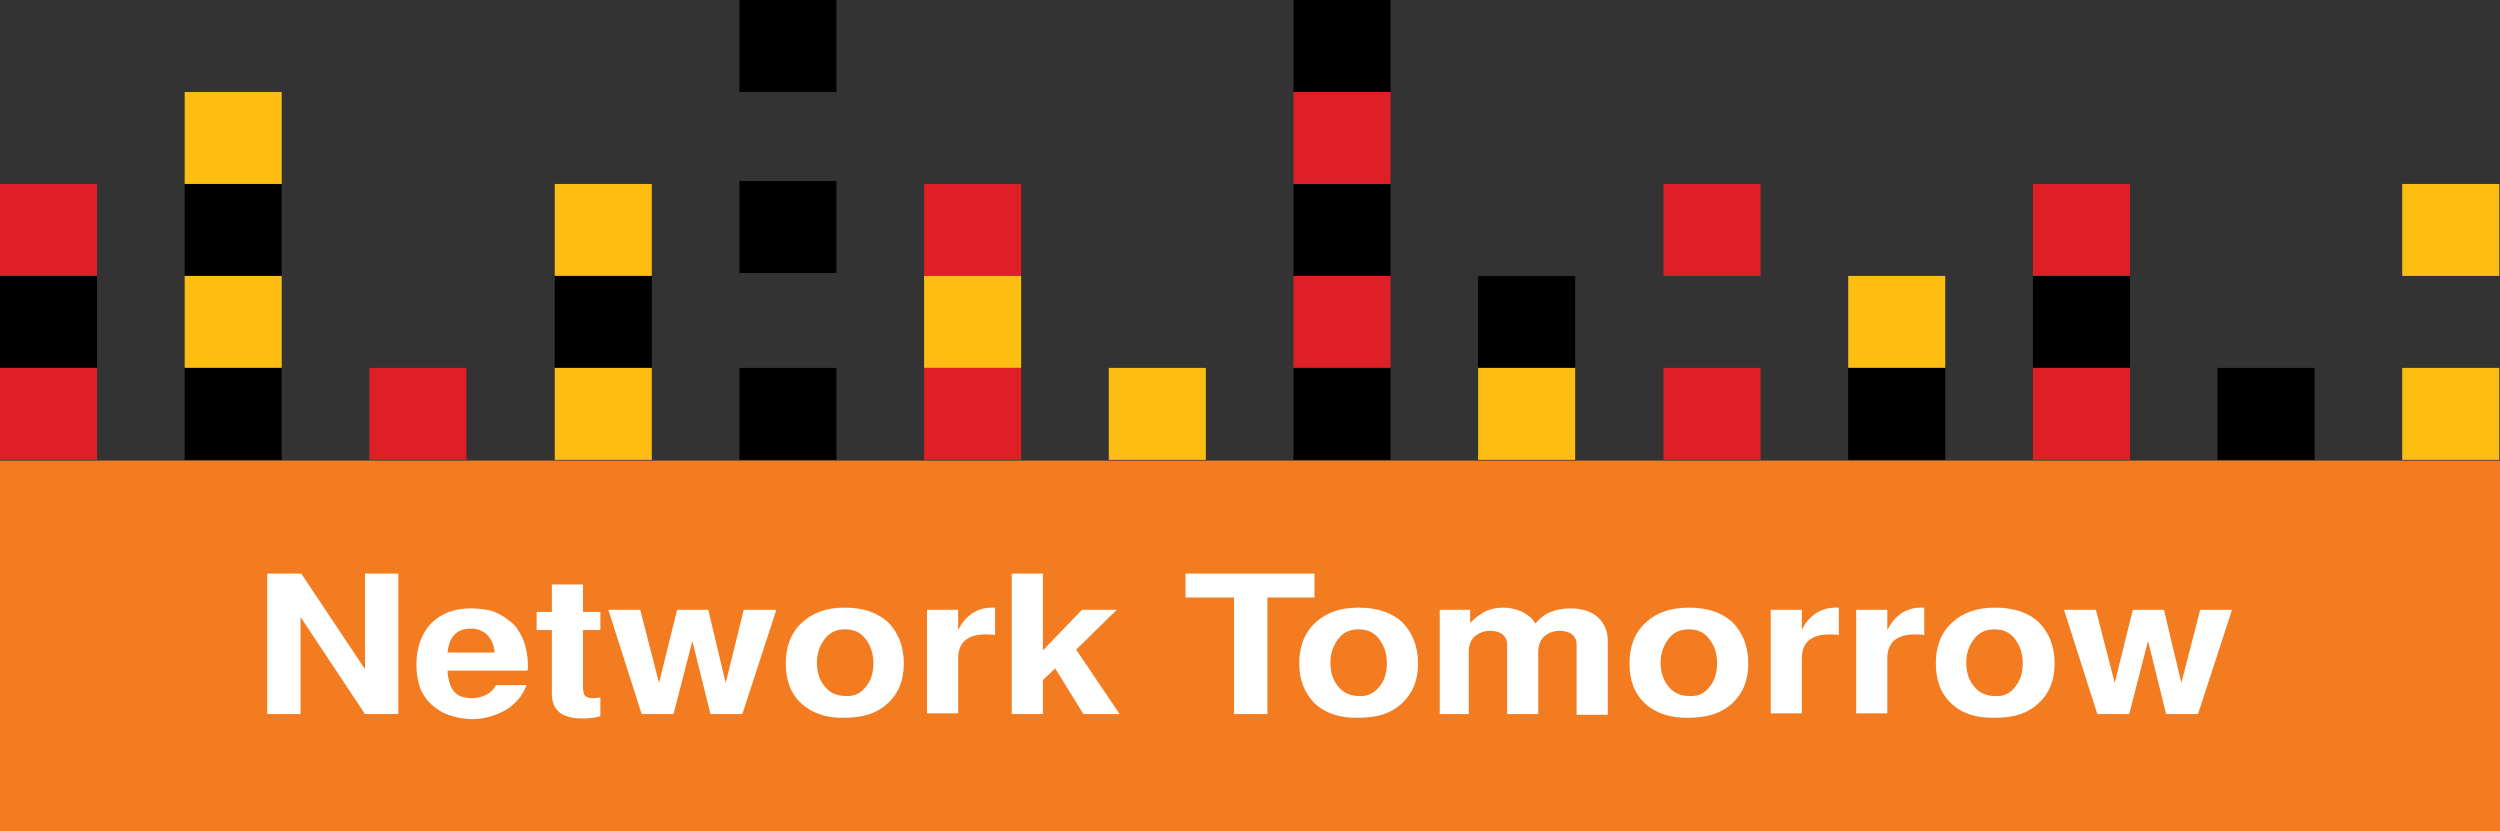 <?xml version="1.0" encoding="utf-8"?>
<!-- Generator: Adobe Illustrator 19.0.0, SVG Export Plug-In . SVG Version: 6.00 Build 0)  -->
<svg version="1.1" id="Layer_1" xmlns="http://www.w3.org/2000/svg" xmlns:xlink="http://www.w3.org/1999/xlink" x="0px" y="0px"
	 viewBox="0 0 345.2 114.8" style="enable-background:new 0 0 345.2 114.8;" xml:space="preserve">
<rect x="0" y="0" width="345.2" height="114.8" fill="#333333" stroke="none"/>
<style type="text/css">
	.st0{clip-path:url(#SVGID_2_);fill:#F47C20;}
	.st1{clip-path:url(#SVGID_2_);fill-rule:evenodd;clip-rule:evenodd;fill:#FFFFFF;}
	.st2{clip-path:url(#SVGID_2_);fill:#DE1F26;}
	.st3{clip-path:url(#SVGID_2_);}
	.st4{clip-path:url(#SVGID_2_);fill:#FEBD11;}
</style>
<g>
	<defs>
		<polyline id="SVGID_1_" points="0,841.9 0,0 595.3,0 595.3,841.9 0,841.9 		"/>
	</defs>
	<clipPath id="SVGID_2_">
		<use xlink:href="#SVGID_1_"  style="overflow:visible;"/>
	</clipPath>
	<rect y="63.6" class="st0" width="345.2" height="51.2"/>
	<polygon class="st1" points="36.9,98.6 36.9,79.2 41.6,79.2 50.4,92.4 50.4,79.2 55,79.2 55,98.6 50.4,98.6 41.5,85.2 41.5,98.6 	
		"/>
	<path class="st1" d="M67.3,87.7c-0.6-0.6-1.3-0.9-2.3-0.9c-1.9,0-3,1.1-3.2,3.3h6.5C68.2,89.1,67.9,88.3,67.3,87.7z M59.5,97.2
		c-1.4-1.3-2-3.1-2-5.4c0-2.4,0.7-4.3,2-5.7c1.4-1.4,3.2-2.1,5.6-2.1c0.7,0,1.4,0.1,2.1,0.2c0.7,0.1,1.4,0.4,2.1,0.8
		c0.7,0.4,1.3,0.9,1.8,1.4c0.5,0.6,0.9,1.3,1.3,2.3c0.3,1,0.5,2,0.5,3.3c0,0.2,0,0.4-0.1,0.6h-11c0,0.6,0.1,1,0.2,1.4
		c0.1,0.4,0.2,0.8,0.5,1.2c0.2,0.4,0.6,0.7,1,0.9c0.5,0.2,1,0.3,1.7,0.3c0.8,0,1.4-0.2,2-0.5c0.6-0.3,1-0.8,1.3-1.3h4.2
		c-0.5,1.4-1.4,2.5-2.8,3.4c-1.4,0.8-3,1.3-4.8,1.3C62.7,99.2,60.8,98.5,59.5,97.2z"/>
	<path class="st1" d="M76.2,95.8V87h-2.1v-2.5h2.1v-3.8h4.3v3.8h2.4V87h-2.4v7.8c0,0.6,0.1,1.1,0.3,1.3c0.2,0.2,0.6,0.3,1.1,0.3
		c0.2,0,0.5,0,1-0.1v2.6c-0.7,0.2-1.5,0.3-2.5,0.3C77.6,99.2,76.2,98.1,76.2,95.8z"/>
	<polygon class="st1" points="88.6,98.6 84,84.2 88.4,84.2 91,94.3 93.5,84.2 97.8,84.2 100.2,94.3 102.7,84.2 107.2,84.2 
		102.5,98.6 98.1,98.6 95.6,88.5 93,98.6 	"/>
	<path class="st1" d="M119.5,94.9c0.7-0.8,1.1-1.9,1.1-3.3c0-1.4-0.4-2.5-1.1-3.4c-0.7-0.9-1.6-1.3-2.8-1.3c-1.2,0-2.1,0.4-2.8,1.3
		c-0.7,0.9-1.1,2-1.1,3.3c0,1.4,0.4,2.5,1.1,3.3c0.7,0.9,1.7,1.3,2.8,1.3C117.8,96.2,118.8,95.8,119.5,94.9z M110.7,97.2
		c-1.5-1.4-2.2-3.2-2.2-5.6c0-2.3,0.7-4.2,2.2-5.6c1.5-1.4,3.4-2.1,5.9-2.1c2.6,0,4.6,0.7,6,2c1.4,1.4,2.2,3.3,2.2,5.7
		c0,2.3-0.7,4.1-2.2,5.5c-1.5,1.4-3.4,2-5.9,2C114.2,99.2,112.2,98.5,110.7,97.2z"/>
	<path class="st1" d="M128,98.6V84.2h4.3v2.8c0.5-1,1.1-1.7,1.9-2.3c0.8-0.5,1.7-0.8,2.7-0.8c0.2,0,0.3,0,0.5,0v3.8
		c-0.5-0.1-0.9-0.1-1.3-0.1c-2.5,0-3.8,1.1-3.8,3.3v7.6H128z"/>
	<polygon class="st1" points="139.7,98.6 139.7,79.2 144,79.2 144,89.8 149.4,84.2 154.2,84.2 148.6,89.7 154.6,98.6 149.6,98.6 
		145.7,92.3 144,93.9 144,98.6 	"/>
	<polygon class="st1" points="170.4,98.6 170.4,82.5 163.7,82.5 163.7,79.2 181.5,79.2 181.5,82.5 175,82.5 175,98.6 	"/>
	<path class="st1" d="M190.4,94.9c0.7-0.8,1.1-1.9,1.1-3.3c0-1.4-0.4-2.5-1.1-3.4c-0.7-0.9-1.6-1.3-2.8-1.3c-1.2,0-2.1,0.4-2.8,1.3
		c-0.7,0.9-1.1,2-1.1,3.3c0,1.4,0.4,2.5,1.1,3.3c0.7,0.9,1.7,1.3,2.8,1.3C188.7,96.2,189.6,95.8,190.4,94.9z M181.6,97.2
		c-1.4-1.4-2.2-3.2-2.2-5.6c0-2.3,0.7-4.2,2.2-5.6c1.5-1.4,3.4-2.1,6-2.1c2.6,0,4.6,0.7,6,2c1.4,1.4,2.2,3.3,2.2,5.7
		c0,2.3-0.7,4.1-2.2,5.5c-1.5,1.4-3.4,2-5.9,2C185,99.2,183.1,98.5,181.6,97.2z"/>
	<path class="st1" d="M198.8,98.6V84.2h4.2V86c0.7-0.7,1.4-1.2,2.1-1.6c0.7-0.3,1.5-0.5,2.4-0.5c1,0,1.9,0.2,2.7,0.6
		c0.8,0.4,1.4,0.9,1.8,1.6c0.6-0.7,1.3-1.3,2.1-1.6c0.8-0.3,1.7-0.5,2.7-0.5c1.6,0,2.9,0.4,3.8,1.2c0.9,0.8,1.4,1.9,1.4,3.3v10.2
		h-4.3V89c0-0.6-0.2-1-0.6-1.4c-0.4-0.3-1-0.5-1.7-0.5c-0.9,0-1.6,0.3-2.2,0.8c-0.5,0.5-0.8,1.2-0.8,2.1v8.6h-4.3V89
		c0-0.6-0.2-1-0.6-1.4c-0.4-0.3-1-0.5-1.7-0.5c-0.9,0-1.6,0.3-2.2,0.8c-0.5,0.5-0.8,1.2-0.8,2.1v8.6H198.8z"/>
	<path class="st1" d="M236,94.9c0.7-0.8,1.1-1.9,1.1-3.3c0-1.4-0.4-2.5-1.1-3.4c-0.7-0.9-1.6-1.3-2.8-1.3c-1.2,0-2.1,0.4-2.8,1.3
		c-0.7,0.9-1.1,2-1.1,3.3c0,1.4,0.4,2.5,1.1,3.3c0.7,0.9,1.7,1.3,2.8,1.3C234.4,96.2,235.3,95.8,236,94.9z M227.2,97.2
		c-1.5-1.4-2.2-3.2-2.2-5.6c0-2.3,0.7-4.2,2.2-5.6c1.5-1.4,3.4-2.1,6-2.1c2.6,0,4.6,0.7,6,2c1.4,1.4,2.2,3.3,2.2,5.7
		c0,2.3-0.7,4.1-2.2,5.5c-1.5,1.4-3.5,2-5.9,2C230.7,99.2,228.7,98.5,227.2,97.2z"/>
	<path class="st1" d="M244.5,98.6V84.2h4.3v2.8c0.4-1,1.1-1.7,1.9-2.3c0.8-0.5,1.7-0.8,2.7-0.8c0.2,0,0.3,0,0.5,0v3.8
		c-0.5-0.1-0.9-0.1-1.3-0.1c-2.5,0-3.8,1.1-3.8,3.3v7.6H244.5z"/>
	<path class="st1" d="M256.3,98.6V84.2h4.3v2.8c0.5-1,1.1-1.7,1.9-2.3c0.8-0.5,1.7-0.8,2.7-0.8c0.2,0,0.3,0,0.5,0v3.8
		c-0.5-0.1-0.9-0.1-1.3-0.1c-2.5,0-3.8,1.1-3.8,3.3v7.6H256.3z"/>
	<path class="st1" d="M278.2,94.9c0.7-0.8,1.1-1.9,1.1-3.3c0-1.4-0.4-2.5-1.1-3.4c-0.7-0.9-1.6-1.3-2.8-1.3c-1.2,0-2.1,0.4-2.8,1.3
		c-0.7,0.9-1.1,2-1.1,3.3c0,1.4,0.4,2.5,1.1,3.3c0.7,0.9,1.7,1.3,2.8,1.3C276.6,96.2,277.5,95.8,278.2,94.9z M269.5,97.2
		c-1.5-1.4-2.2-3.2-2.2-5.6c0-2.3,0.7-4.2,2.2-5.6c1.5-1.4,3.4-2.1,6-2.1c2.6,0,4.6,0.7,6,2c1.4,1.4,2.2,3.3,2.2,5.7
		c0,2.3-0.7,4.1-2.2,5.5c-1.5,1.4-3.4,2-5.9,2C272.9,99.2,270.9,98.5,269.5,97.2z"/>
	<polygon class="st1" points="289.6,98.6 285,84.2 289.4,84.2 292,94.3 294.5,84.2 298.8,84.2 301.2,94.3 303.8,84.2 308.2,84.2 
		303.5,98.6 299.1,98.6 296.6,88.5 294,98.6 	"/>
	<rect x="0" y="25.4" class="st2" width="13.4" height="12.7"/>
	<rect x="0" y="38.1" class="st3" width="13.4" height="12.7"/>
	<rect x="0" y="50.8" class="st2" width="13.4" height="12.7"/>
	<rect x="25.5" y="25.4" class="st3" width="13.4" height="12.7"/>
	<rect x="25.5" y="38.1" class="st4" width="13.4" height="12.7"/>
	<rect x="25.5" y="50.8" class="st3" width="13.4" height="12.7"/>
	<rect x="25.5" y="12.7" class="st4" width="13.4" height="12.7"/>
	<rect x="51" y="50.8" class="st2" width="13.4" height="12.7"/>
	<rect x="76.6" y="25.4" class="st4" width="13.4" height="12.7"/>
	<rect x="76.6" y="38.1" class="st3" width="13.4" height="12.7"/>
	<rect x="76.6" y="50.8" class="st4" width="13.4" height="12.7"/>
	<rect x="102.1" y="50.8" class="st3" width="13.4" height="12.7"/>
	<rect x="102.1" class="st3" width="13.4" height="12.7"/>
	<rect x="127.6" y="25.4" class="st2" width="13.4" height="12.7"/>
	<rect x="127.6" y="38.1" class="st4" width="13.4" height="12.7"/>
	<rect x="127.6" y="50.8" class="st2" width="13.4" height="12.7"/>
	<rect x="153.1" y="50.8" class="st4" width="13.4" height="12.7"/>
	<rect x="178.6" y="25.4" class="st3" width="13.4" height="12.7"/>
	<rect x="178.6" y="38.1" class="st2" width="13.4" height="12.7"/>
	<rect x="178.6" y="50.8" class="st3" width="13.4" height="12.7"/>
	<rect x="178.6" y="12.7" class="st2" width="13.4" height="12.7"/>
	<rect x="178.6" class="st3" width="13.4" height="12.7"/>
	<rect x="204.1" y="38.1" class="st3" width="13.4" height="12.7"/>
	<rect x="204.1" y="50.8" class="st4" width="13.4" height="12.7"/>
	<rect x="229.7" y="25.4" class="st2" width="13.4" height="12.7"/>
	<rect x="229.7" y="50.8" class="st2" width="13.4" height="12.7"/>
	<rect x="255.2" y="38.1" class="st4" width="13.4" height="12.7"/>
	<rect x="255.2" y="50.8" class="st3" width="13.4" height="12.7"/>
	<rect x="280.7" y="25.4" class="st2" width="13.4" height="12.7"/>
	<rect x="280.7" y="38.1" class="st3" width="13.4" height="12.7"/>
	<rect x="280.7" y="50.8" class="st2" width="13.4" height="12.7"/>
	<rect x="306.2" y="50.8" class="st3" width="13.4" height="12.7"/>
	<rect x="331.7" y="25.4" class="st4" width="13.4" height="12.7"/>
	<rect x="331.7" y="50.8" class="st4" width="13.4" height="12.7"/>
	<rect x="102.1" y="25" class="st3" width="13.4" height="12.7"/>
</g>
</svg>

